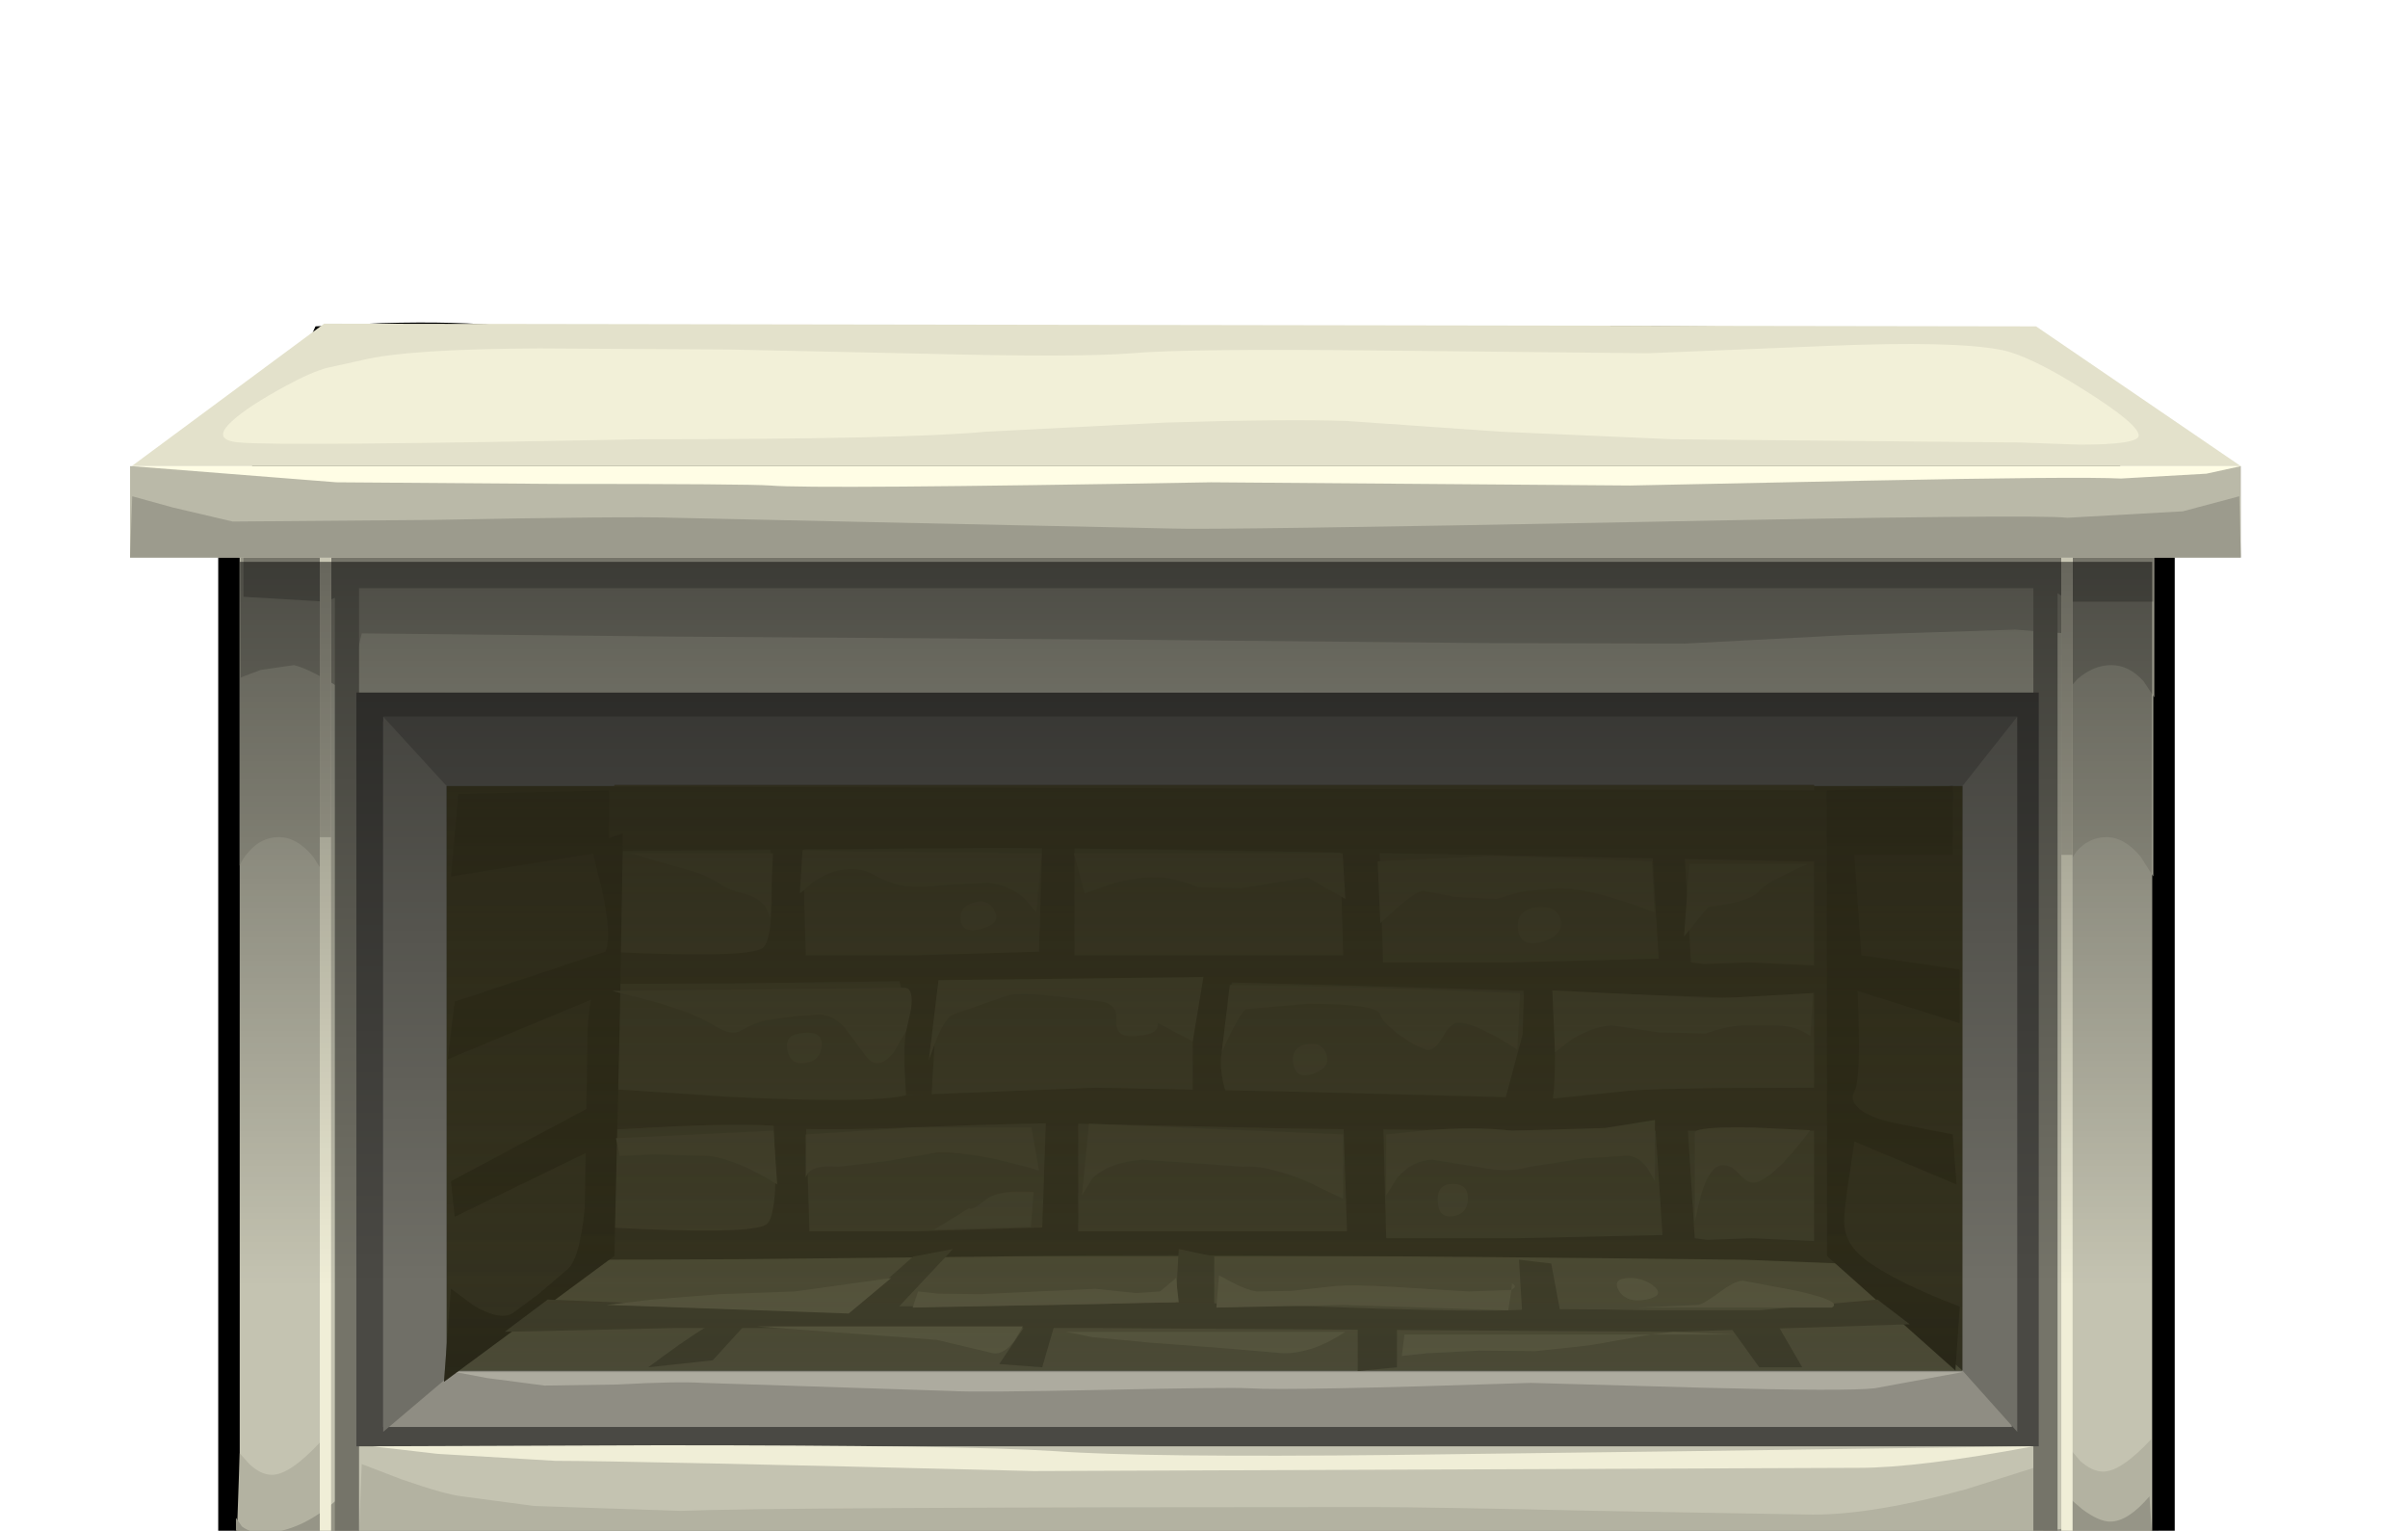 <?xml version="1.0" encoding="UTF-8" standalone="no"?>
<svg xmlns:xlink="http://www.w3.org/1999/xlink" height="142.35px" width="224.0px" xmlns="http://www.w3.org/2000/svg">
  <g transform="matrix(1.0, 0.0, 0.0, 1.0, 0.0, 0.0)">
    <use height="116.65" transform="matrix(1.0, 0.0, 0.0, 1.0, 20.3, 30.0)" width="182.0" xlink:href="#sprite0"/>
    <use height="15.65" transform="matrix(1.0, 0.0, 0.0, 1.0, 1.0, 145.35)" width="218.65" xlink:href="#sprite1"/>
    <use height="114.55" transform="matrix(1.0, 0.0, 0.0, 1.0, 21.8, 32.1)" width="179.0" xlink:href="#sprite2"/>
    <use height="132.65" transform="matrix(1.0, 0.0, 0.0, 1.0, 7.95, 30.1)" width="204.45" xlink:href="#shape3"/>
    <use height="55.5" transform="matrix(1.0, 0.0, 0.0, 1.0, 41.3, 73.0)" width="141.25" xlink:href="#sprite3"/>
    <use height="94.4" transform="matrix(1.0, 0.0, 0.0, 1.0, 22.3, 52.25)" width="177.9" xlink:href="#shape5"/>
    <use height="0.0" id="price_tag_pt" transform="matrix(1.0, 0.0, 0.0, 1.0, 112.0, 163.8)" width="0.0" xlink:href="#sprite4"/>
  </g>
  <defs>
    <g id="sprite0" transform="matrix(1.0, 0.0, 0.0, 1.0, -36.0, -36.0)">
      <use height="116.65" transform="matrix(1.0, 0.0, 0.0, 1.0, 36.0, 36.0)" width="182.0" xlink:href="#shape0"/>
    </g>
    <g id="shape0" transform="matrix(1.0, 0.0, 0.0, 1.0, -36.0, -36.0)">
      <path d="M218.0 57.35 L218.0 152.65 36.0 152.65 36.0 56.25 45.05 36.35 51.2 36.05 Q58.3 35.85 62.95 36.35 90.5 39.1 112.5 37.35 L136.4 36.5 Q153.7 36.2 172.35 36.35 191.4 36.45 205.05 36.85 L218.0 57.35" fill="#000000" fill-rule="evenodd" stroke="none"/>
    </g>
    <g id="sprite1" transform="matrix(1.0, 0.0, 0.0, 1.0, -36.0, -36.0)">
      <use height="15.65" transform="matrix(1.0, 0.0, 0.0, 1.0, 36.0, 36.0)" width="218.65" xlink:href="#shape1"/>
    </g>
    <g id="shape1" transform="matrix(1.0, 0.0, 0.0, 1.0, -36.0, -36.0)">
      <path d="M254.65 50.9 Q254.15 51.95 246.95 51.55 L45.65 51.45 36.15 50.35 Q34.6 50.05 47.7 43.55 L61.15 37.1 232.65 36.0 Q255.15 49.85 254.65 50.9" fill="url(#gradient0)" fill-rule="evenodd" stroke="none"/>
    </g>
    <linearGradient gradientTransform="matrix(0.134, 0.0, 0.0, -0.134, 145.3, 43.8)" gradientUnits="userSpaceOnUse" id="gradient0" spreadMethod="pad" x1="-819.2" x2="819.2">
      <stop offset="0.0" stop-color="#000000" stop-opacity="0.278"/>
      <stop offset="0.471" stop-color="#000000" stop-opacity="0.149"/>
      <stop offset="1.0" stop-color="#000000" stop-opacity="0.239"/>
    </linearGradient>
    <g id="sprite2" transform="matrix(1.0, 0.0, 0.0, 1.0, -36.0, -36.0)">
      <use height="114.55" transform="matrix(1.0, 0.0, 0.0, 1.0, 36.0, 36.0)" width="179.0" xlink:href="#shape2"/>
    </g>
    <g id="shape2" transform="matrix(1.0, 0.0, 0.0, 1.0, -36.0, -36.0)">
      <path d="M215.0 56.85 L215.0 150.55 36.0 150.55 36.0 55.8 45.8 36.0 204.15 36.0 215.0 56.85" fill="url(#gradient1)" fill-rule="evenodd" stroke="none"/>
    </g>
    <linearGradient gradientTransform="matrix(0.109, 0.0, 0.0, -0.109, 125.5, 93.25)" gradientUnits="userSpaceOnUse" id="gradient1" spreadMethod="pad" x1="-819.2" x2="819.2">
      <stop offset="0.0" stop-color="#000000" stop-opacity="0.278"/>
      <stop offset="0.471" stop-color="#000000" stop-opacity="0.149"/>
      <stop offset="1.0" stop-color="#000000" stop-opacity="0.239"/>
    </linearGradient>
    <g id="shape3" transform="matrix(1.0, 0.0, 0.0, 1.0, -7.95, -30.1)">
      <path d="M200.2 146.65 L22.3 146.65 22.3 50.25 200.2 50.25 200.2 146.65" fill="#c4c3b1" fill-rule="evenodd" stroke="none"/>
      <path d="M168.65 140.85 Q174.3 140.85 182.85 138.5 L190.3 136.15 189.95 145.15 33.3 145.15 33.65 136.15 37.3 137.55 Q41.3 138.95 42.95 139.15 L49.7 140.05 63.3 140.5 Q72.65 140.15 127.65 140.15 132.8 140.15 148.55 140.5 L168.65 140.85" fill="#b3b2a1" fill-rule="evenodd" stroke="none"/>
      <path d="M22.3 135.15 L23.2 136.15 Q24.25 137.15 25.3 137.15 26.95 137.15 29.75 134.15 L29.75 145.6 21.95 145.15 22.3 135.15" fill="#b3b2a1" fill-rule="evenodd" stroke="none"/>
      <path d="M192.65 134.85 L193.5 135.85 Q194.6 136.85 195.65 136.85 197.3 136.85 200.1 133.85 L200.1 145.25 192.3 144.85 192.65 134.85" fill="#b3b2a1" fill-rule="evenodd" stroke="none"/>
      <path d="M199.95 139.15 L200.35 145.15 21.95 145.15 21.95 141.15 22.5 141.95 Q23.45 142.7 25.3 142.5 28.3 142.15 31.3 139.5 L32.95 142.85 65.45 143.45 Q99.3 144.05 105.95 143.85 114.8 143.55 142.65 143.25 171.6 142.95 176.3 143.15 182.95 143.5 191.95 142.15 L192.3 139.15 193.7 140.35 Q195.25 141.5 196.3 141.5 197.95 141.5 199.95 139.15" fill="#969587" fill-rule="evenodd" stroke="none"/>
      <path d="M22.3 50.25 L30.3 51.35 30.3 81.5 29.15 79.7 Q27.65 77.85 25.95 77.85 24.3 77.85 23.15 79.2 22.55 79.85 22.3 80.5 L22.3 50.25" fill="#b3b2a1" fill-rule="evenodd" stroke="none"/>
      <path d="M192.3 50.25 L200.3 51.35 200.3 81.5 199.15 79.7 Q197.65 77.85 195.95 77.85 194.3 77.85 193.15 79.2 L192.3 80.5 192.3 50.25" fill="#b3b2a1" fill-rule="evenodd" stroke="none"/>
      <path d="M189.65 51.35 L189.65 64.4 111.95 64.3 33.15 64.4 33.3 51.35 189.65 51.35" fill="#b3b2a1" fill-rule="evenodd" stroke="none"/>
      <path d="M156.7 59.85 L137.8 59.8 106.4 59.5 62.95 59.2 33.65 58.9 32.35 64.45 Q29.0 62.25 27.35 61.85 L24.25 62.3 22.4 63.0 22.4 51.35 200.4 51.35 200.4 64.85 199.4 63.35 Q198.05 61.85 196.4 61.85 194.75 61.85 193.25 63.15 L192.1 64.45 192.1 58.9 187.45 58.55 171.95 59.05 156.7 59.85" fill="#969587" fill-rule="evenodd" stroke="none"/>
      <path d="M200.3 51.55 L200.3 55.95 192.65 55.95 190.65 54.7 33.3 54.7 30.3 55.95 22.65 55.5 22.65 51.55 200.3 51.55" fill="#757469" fill-rule="evenodd" stroke="none"/>
      <path d="M33.4 51.35 L33.4 146.6 31.15 146.6 31.15 51.35 33.4 51.35" fill="#757469" fill-rule="evenodd" stroke="none"/>
      <path d="M191.4 51.35 L191.4 146.6 189.15 146.6 189.15 51.35 191.4 51.35" fill="#757469" fill-rule="evenodd" stroke="none"/>
      <path d="M191.75 51.35 L192.8 51.35 192.8 146.6 191.75 146.6 191.75 51.35" fill="#f0eed7" fill-rule="evenodd" stroke="none"/>
      <path d="M191.75 79.5 L191.75 51.35 192.8 51.35 192.8 79.5 191.75 79.5" fill="#c7c5b2" fill-rule="evenodd" stroke="none"/>
      <path d="M29.75 51.35 L30.8 51.35 30.8 146.6 29.75 146.6 29.75 51.35" fill="#f0eed7" fill-rule="evenodd" stroke="none"/>
      <path d="M29.75 77.85 L29.75 51.35 30.8 51.35 30.8 77.85 29.75 77.85" fill="#c7c5b2" fill-rule="evenodd" stroke="none"/>
      <path d="M187.65 133.15 L35.65 133.15 35.65 66.65 187.65 66.65 187.65 133.15" fill="#949389" fill-rule="evenodd" stroke="none"/>
      <path d="M189.65 134.5 L33.15 134.5 33.15 64.4 189.65 64.4 189.65 134.5" fill="#4a4944" fill-rule="evenodd" stroke="none"/>
      <path d="M187.15 132.7 L35.65 132.7 35.65 67.1 187.15 67.1 187.15 132.7" fill="#8f8d83" fill-rule="evenodd" stroke="none"/>
      <path d="M182.55 127.45 L43.15 126.8 35.65 133.15 35.65 66.65 187.65 66.65 187.65 133.15 182.55 127.45" fill="#706f67" fill-rule="evenodd" stroke="none"/>
      <path d="M212.4 154.5 L8.4 154.35 23.15 145.6 200.35 145.15 212.4 154.5" fill="#e3e1cb" fill-rule="evenodd" stroke="none"/>
      <path d="M212.35 159.95 L8.4 159.95 8.4 154.25 212.35 154.25 212.35 159.95" fill="#bab9a8" fill-rule="evenodd" stroke="none"/>
      <path d="M172.95 136.5 L96.15 136.8 Q58.15 135.85 51.65 135.85 L40.7 135.2 34.65 134.5 61.35 134.4 Q89.7 134.4 98.15 134.95 106.45 135.55 129.7 135.3 L157.15 134.95 189.15 134.5 Q178.45 136.5 172.95 136.5" fill="#f0eed7" fill-rule="evenodd" stroke="none"/>
      <path d="M187.65 66.65 L182.55 73.1 41.55 73.1 35.65 66.65 187.65 66.65" fill="#5c5b55" fill-rule="evenodd" stroke="none"/>
      <path d="M140.35 155.55 Q93.6 155.45 85.3 155.15 79.45 154.95 57.45 155.4 L13.65 156.15 Q12.2 156.15 9.9 155.0 L7.95 153.85 Q76.95 153.15 98.95 153.5 120.95 153.85 193.3 153.5 L212.35 154.25 191.65 155.15 Q188.65 155.65 140.35 155.55" fill="#fffde5" fill-rule="evenodd" stroke="none"/>
      <path d="M156.65 148.85 Q149.2 149.25 135.35 148.6 L117.3 147.85 94.25 148.05 69.95 148.5 Q63.75 148.7 52.85 148.4 L33.95 147.85 Q26.25 147.65 21.85 148.05 L18.95 148.5 21.95 145.15 200.35 145.15 205.95 149.85 Q201.65 148.5 198.95 148.15 197.25 147.95 194.65 148.1 L187.3 148.5 174.25 148.55 Q163.75 148.45 156.65 148.85" fill="#c2c0ae" fill-rule="evenodd" stroke="none"/>
      <path d="M208.45 51.85 L12.1 51.85 12.1 43.35 208.45 43.35 208.45 51.85" fill="#bab9a8" fill-rule="evenodd" stroke="none"/>
      <path d="M208.45 43.35 L12.25 43.35 30.15 30.1 189.4 30.35 208.45 43.35" fill="#e3e1cb" fill-rule="evenodd" stroke="none"/>
      <path d="M173.45 44.7 L151.65 45.15 112.65 44.85 Q75.65 45.5 71.65 45.15 69.65 45.0 51.7 45.0 L31.3 44.85 12.25 43.35 208.45 43.35 205.25 44.05 197.3 44.5 Q193.45 44.3 173.45 44.7" fill="#fffde5" fill-rule="evenodd" stroke="none"/>
      <path d="M208.3 46.15 L208.45 51.85 12.1 51.85 12.3 46.15 16.1 47.2 21.65 48.5 40.15 48.35 Q58.7 48.0 62.65 48.15 L85.45 48.65 108.95 49.15 Q112.85 49.3 152.05 48.55 189.65 47.8 192.3 48.15 L203.05 47.55 208.3 46.15" fill="#9c9b8d" fill-rule="evenodd" stroke="none"/>
      <path d="M170.45 32.15 Q181.55 31.7 185.95 32.5 188.65 32.95 193.85 36.25 198.95 39.45 198.95 40.5 198.95 41.35 193.45 41.35 L187.95 41.15 155.65 40.85 139.7 40.15 125.3 39.15 Q119.8 38.95 108.35 39.3 L91.65 40.15 Q84.3 40.85 59.65 40.85 26.3 41.5 22.3 41.15 19.6 40.95 21.6 39.15 23.05 37.8 26.65 35.85 28.95 34.6 30.45 34.2 L33.65 33.5 Q37.85 32.45 50.15 32.4 L67.65 32.5 86.35 32.9 Q100.3 33.25 105.3 32.85 110.4 32.4 128.8 32.6 L153.3 32.85 170.45 32.15" fill="#f2f0d8" fill-rule="evenodd" stroke="none"/>
      <path d="M200.3 159.65 Q204.65 159.65 211.95 157.7 L211.95 162.75 8.4 162.75 8.4 158.05 18.35 158.7 35.3 159.65 Q39.5 159.85 64.8 159.1 88.45 158.4 91.3 158.85 94.3 159.3 125.75 159.6 157.4 159.9 158.65 160.05 161.95 160.45 200.3 159.65" fill="#8a897c" fill-rule="evenodd" stroke="none"/>
      <path d="M182.55 127.45 L41.55 127.45 41.55 73.1 182.55 73.1 182.55 127.45" fill="#292923" fill-rule="evenodd" stroke="none"/>
      <path d="M170.55 116.8 L182.55 127.45 41.55 127.45 56.55 116.8 170.55 116.8" fill="#494a3f" fill-rule="evenodd" stroke="none"/>
      <path d="M168.75 73.0 L168.75 116.8 57.15 116.8 57.15 73.0 168.75 73.0" fill="#373830" fill-rule="evenodd" stroke="none"/>
      <path d="M162.65 89.5 L170.3 89.85 170.95 92.15 162.95 92.85 Q106.3 90.85 92.3 91.15 L68.25 91.45 54.65 91.5 56.3 88.5 Q69.65 89.15 70.95 88.15 71.8 87.55 71.8 82.95 L71.65 78.5 74.65 78.15 74.95 88.85 84.95 88.85 96.65 88.5 96.95 78.5 99.95 78.5 99.95 88.85 124.95 88.85 124.65 77.85 128.3 78.15 128.65 89.5 140.65 89.5 154.3 89.15 153.65 78.5 156.65 78.5 157.3 89.5 158.5 89.65 162.65 89.5" fill="#292923" fill-rule="evenodd" stroke="none"/>
      <path d="M171.3 117.5 L162.3 117.15 Q106.65 116.5 92.65 116.85 L68.55 117.1 54.95 117.15 56.65 114.15 Q69.95 114.85 71.3 113.85 72.15 113.25 72.15 108.65 L71.95 104.15 74.95 103.85 75.3 114.5 85.3 114.5 96.95 114.15 97.3 104.15 100.3 104.15 100.3 114.5 125.3 114.5 124.95 103.5 128.65 103.85 128.95 115.15 140.95 115.15 154.65 114.85 153.95 104.15 156.95 104.15 157.65 115.15 158.8 115.3 162.95 115.15 170.65 115.5 171.3 117.5" fill="#292923" fill-rule="evenodd" stroke="none"/>
      <path d="M84.1 92.85 L83.65 91.15 87.3 91.15 86.65 101.85 84.3 101.85 Q83.95 97.5 84.3 95.85 84.5 94.8 84.1 92.85" fill="#292923" fill-rule="evenodd" stroke="none"/>
      <path d="M111.95 90.85 L114.65 90.85 113.65 97.85 Q113.3 99.5 114.3 102.5 L110.95 102.15 110.95 96.85 Q110.95 95.8 111.45 93.2 L111.95 90.85" fill="#292923" fill-rule="evenodd" stroke="none"/>
      <path d="M141.65 90.5 L144.65 91.15 144.65 97.85 Q144.65 101.85 144.3 102.85 L139.95 102.5 141.65 96.15 141.75 92.7 141.65 90.5" fill="#292923" fill-rule="evenodd" stroke="none"/>
      <path d="M169.3 105.15 L140.65 105.15 120.35 104.95 100.3 104.5 Q97.4 104.35 85.9 104.8 75.45 105.2 73.3 104.85 70.8 104.4 62.65 104.75 L54.95 105.15 54.95 101.15 67.75 102.0 Q81.2 102.65 84.3 101.85 L101.95 101.15 119.3 101.5 144.65 102.15 150.95 101.5 Q153.3 101.15 168.95 101.15 L169.3 105.15" fill="#292923" fill-rule="evenodd" stroke="none"/>
      <path d="M169.95 73.5 L169.65 80.15 137.95 79.5 Q101.3 78.85 91.95 78.85 L56.65 79.15 55.65 73.15 169.95 73.5" fill="#292923" fill-rule="evenodd" stroke="none"/>
      <path d="M56.65 79.15 L41.95 81.5 42.65 73.85 56.65 73.5 56.65 79.15" fill="#1f1f1a" fill-rule="evenodd" stroke="none"/>
      <path d="M56.3 88.5 L56.95 92.15 41.65 98.5 42.3 93.15 56.3 88.5" fill="#1f1f1a" fill-rule="evenodd" stroke="none"/>
      <path d="M42.3 113.15 L41.95 109.85 56.95 101.85 57.3 105.85 42.3 113.15" fill="#1f1f1a" fill-rule="evenodd" stroke="none"/>
      <path d="M54.95 78.5 L57.95 77.5 57.65 95.15 57.15 116.8 41.3 128.5 41.95 119.85 44.05 121.4 Q46.4 122.8 47.65 122.15 L50.15 120.3 52.65 118.15 Q53.9 117.35 54.4 112.35 L54.65 96.5 Q54.65 94.5 55.1 92.25 55.55 90.0 56.3 88.5 56.95 87.25 56.0 82.75 L54.95 78.5" fill="#1f1f1a" fill-rule="evenodd" stroke="none"/>
      <path d="M169.95 73.5 L181.65 73.1 181.65 79.5 172.5 79.5 173.15 88.85 182.3 90.15 182.3 95.15 172.8 92.15 Q173.15 100.5 172.5 101.5 172.0 102.3 173.0 103.15 174.15 104.05 176.6 104.5 L181.65 105.5 182.0 110.15 172.5 106.15 172.05 109.2 Q171.55 112.45 171.55 113.5 171.55 114.85 172.25 115.85 173.05 117.0 175.05 118.15 177.9 119.85 182.3 121.5 L181.9 127.45 169.95 116.8 169.95 73.5" fill="#1f1f1a" fill-rule="evenodd" stroke="none"/>
      <path d="M177.65 123.15 L155.65 123.85 102.3 123.5 62.65 123.5 46.95 123.85 50.95 120.85 59.45 121.2 73.95 121.5 Q98.95 121.5 105.65 121.15 108.9 121.0 122.35 121.5 136.0 122.0 140.3 121.85 144.7 121.65 153.35 121.85 L163.65 121.85 174.65 120.85 177.65 123.15" fill="#373830" fill-rule="evenodd" stroke="none"/>
      <path d="M83.3 121.85 L78.95 122.15 84.95 116.85 88.65 116.15 83.3 121.85" fill="#373830" fill-rule="evenodd" stroke="none"/>
      <path d="M109.65 116.15 L112.95 116.85 112.95 122.5 109.3 122.5 109.65 116.15" fill="#373830" fill-rule="evenodd" stroke="none"/>
      <path d="M141.3 117.15 L144.3 117.5 145.3 122.85 141.65 122.85 141.3 117.15" fill="#373830" fill-rule="evenodd" stroke="none"/>
      <path d="M66.95 122.85 L69.95 122.5 66.3 126.5 60.3 127.15 Q61.7 126.1 63.25 125.0 66.35 122.85 66.95 122.85" fill="#373830" fill-rule="evenodd" stroke="none"/>
      <path d="M95.65 122.85 L98.3 122.5 96.95 127.15 92.95 126.85 95.65 122.85" fill="#373830" fill-rule="evenodd" stroke="none"/>
      <path d="M129.95 122.85 L129.95 127.15 126.3 127.5 126.3 123.15 129.95 122.85" fill="#373830" fill-rule="evenodd" stroke="none"/>
      <path d="M160.3 122.5 L164.95 122.5 167.65 127.15 163.65 127.15 160.3 122.5" fill="#373830" fill-rule="evenodd" stroke="none"/>
      <path d="M124.95 111.5 L121.55 109.85 Q117.7 108.3 115.65 108.5 L111.6 108.2 106.3 107.85 Q103.2 108.05 101.6 109.6 L100.65 111.15 101.3 104.5 124.95 105.5 124.95 111.5" fill="#3f4037" fill-rule="evenodd" stroke="none"/>
      <path d="M149.3 104.9 L153.95 104.15 153.95 109.85 153.2 108.55 Q152.2 107.3 150.95 107.5 L147.15 107.75 142.3 108.5 Q140.35 109.1 137.65 108.55 L133.3 107.85 Q131.45 107.85 130.0 109.5 L128.95 111.15 128.95 105.5 132.8 105.1 Q137.3 104.75 140.65 105.15 L149.3 104.9" fill="#3f4037" fill-rule="evenodd" stroke="none"/>
      <path d="M96.65 108.85 Q90.95 107.15 87.3 107.15 L82.65 107.95 77.95 108.5 Q75.65 108.3 75.1 109.2 L74.95 109.5 74.95 105.5 84.95 104.85 95.95 104.85 96.65 108.85" fill="#3f4037" fill-rule="evenodd" stroke="none"/>
      <path d="M57.65 107.5 L57.3 105.85 71.95 105.15 72.3 110.15 Q68.65 107.85 65.95 107.5 L60.8 107.35 57.65 107.5" fill="#3f4037" fill-rule="evenodd" stroke="none"/>
      <path d="M135.15 110.1 Q136.6 110.1 136.55 111.5 136.5 112.9 135.15 113.1 133.8 113.3 133.75 111.7 133.65 110.1 135.15 110.1" fill="#3f4037" fill-rule="evenodd" stroke="none"/>
      <path d="M163.65 109.85 Q162.75 110.25 161.9 109.3 161.0 108.25 160.15 108.35 159.05 108.5 158.25 111.05 L157.65 113.6 157.65 105.35 Q157.65 104.75 163.05 104.85 L168.4 105.1 Q165.4 109.1 163.65 109.85" fill="#3f4037" fill-rule="evenodd" stroke="none"/>
      <path d="M144.4 92.1 L159.65 92.85 168.65 92.35 168.4 96.35 Q167.15 95.35 164.9 95.35 L162.05 95.35 Q160.6 95.45 158.65 96.1 L154.3 96.0 149.9 95.35 Q148.05 95.5 146.15 96.7 L144.65 97.85 144.4 92.1" fill="#3f4037" fill-rule="evenodd" stroke="none"/>
      <path d="M141.4 92.35 L141.15 97.6 Q137.65 95.35 135.9 95.1 135.0 94.95 134.2 96.45 133.4 97.85 132.65 97.6 131.45 97.2 130.05 96.15 128.6 95.05 128.4 94.35 128.15 93.35 121.65 93.35 L115.9 93.85 Q115.45 94.15 114.5 96.05 L113.65 97.85 114.4 91.6 127.65 91.85 141.4 92.35" fill="#3f4037" fill-rule="evenodd" stroke="none"/>
      <path d="M111.95 90.85 L110.95 96.85 107.65 95.1 Q107.8 95.4 107.55 95.75 107.05 96.35 105.15 96.35 103.7 96.35 103.85 94.8 103.95 93.25 102.15 93.1 L97.25 92.55 Q94.7 92.3 93.65 92.6 L88.65 94.35 Q88.05 94.5 87.15 96.55 L86.4 98.6 87.3 91.15 111.95 90.85" fill="#3f4037" fill-rule="evenodd" stroke="none"/>
      <path d="M84.15 91.85 Q85.0 91.85 84.75 93.85 L84.3 95.85 83.15 97.85 Q81.75 99.6 80.65 98.35 L78.6 95.6 Q77.55 94.35 76.15 94.35 L73.95 94.5 71.4 94.85 Q70.55 94.95 68.9 95.85 68.0 96.35 66.4 95.35 64.7 94.25 60.65 93.1 L56.95 92.15 84.15 91.85" fill="#3f4037" fill-rule="evenodd" stroke="none"/>
      <path d="M74.4 96.1 Q76.5 95.75 76.45 97.2 76.35 98.65 74.9 98.85 73.55 99.05 73.25 97.7 72.95 96.3 74.4 96.1" fill="#3f4037" fill-rule="evenodd" stroke="none"/>
      <path d="M103.2 82.25 L100.9 83.1 99.9 79.35 124.9 79.35 125.15 83.6 121.65 81.6 115.4 82.6 111.5 82.5 Q109.35 81.7 108.15 81.6 105.95 81.45 103.2 82.25" fill="#3f4037" fill-rule="evenodd" stroke="none"/>
      <path d="M128.4 85.85 L128.15 80.1 138.9 79.6 153.65 80.1 153.9 84.85 Q148.15 82.6 144.9 82.6 L141.65 82.9 139.15 83.6 135.3 83.4 132.4 82.85 Q131.8 82.85 130.05 84.35 L128.4 85.85" fill="#3f4037" fill-rule="evenodd" stroke="none"/>
      <path d="M156.65 87.1 L157.15 80.35 168.15 80.35 166.2 81.25 Q164.1 82.25 163.65 82.85 162.9 83.85 158.9 84.35 L156.65 87.1" fill="#3f4037" fill-rule="evenodd" stroke="none"/>
      <path d="M74.65 79.1 L96.9 79.35 96.4 84.85 95.3 83.55 Q93.8 82.25 91.9 82.1 L87.8 82.3 Q85.35 82.6 83.9 82.35 82.75 82.15 81.2 81.3 80.05 80.7 78.65 80.85 77.1 81.0 75.6 82.05 L74.4 83.1 74.65 79.1" fill="#3f4037" fill-rule="evenodd" stroke="none"/>
      <path d="M71.65 85.35 L71.25 84.4 Q70.55 83.4 69.15 83.1 68.0 82.85 66.8 82.1 65.6 81.35 64.65 81.1 L58.65 79.35 71.9 79.35 71.65 85.35" fill="#3f4037" fill-rule="evenodd" stroke="none"/>
      <path d="M90.9 83.85 Q92.0 83.65 92.55 84.75 93.1 85.85 91.4 86.35 89.55 86.9 89.35 85.55 89.2 84.2 90.9 83.85" fill="#3f4037" fill-rule="evenodd" stroke="none"/>
      <path d="M96.15 110.85 L95.9 114.1 86.9 114.35 90.15 112.35 Q90.4 112.6 91.65 111.6 92.9 110.6 96.15 110.85" fill="#3f4037" fill-rule="evenodd" stroke="none"/>
      <path d="M143.4 84.35 Q145.0 84.35 145.2 85.7 145.35 87.05 143.4 87.6 141.3 88.15 141.2 86.25 141.1 84.35 143.4 84.35" fill="#3f4037" fill-rule="evenodd" stroke="none"/>
      <path d="M121.65 97.1 Q123.05 96.9 123.4 98.1 123.75 99.3 122.15 99.85 120.5 100.4 120.3 98.85 120.1 97.3 121.65 97.1" fill="#3f4037" fill-rule="evenodd" stroke="none"/>
      <path d="M99.15 123.85 L125.15 123.85 Q122.15 125.85 119.4 125.85 L113.55 125.35 106.9 124.85 101.6 124.35 99.15 123.85" fill="#56574a" fill-rule="evenodd" stroke="none"/>
      <path d="M137.65 125.6 L132.7 125.85 130.4 126.1 130.65 124.1 153.6 124.1 147.9 125.1 142.85 125.65 137.65 125.6 M153.6 124.1 L155.65 123.85 161.4 124.1 153.6 124.1" fill="#56574a" fill-rule="evenodd" stroke="none"/>
      <path d="M140.6 119.95 L140.3 121.85 124.9 121.35 113.15 121.6 113.4 118.6 114.6 119.25 Q115.95 119.95 116.9 120.1 L120.05 120.05 124.15 119.6 Q125.8 119.45 129.3 119.65 L136.65 120.1 140.6 119.95 140.65 119.35 Q141.1 119.6 140.8 119.8 L140.6 119.95" fill="#56574a" fill-rule="evenodd" stroke="none"/>
      <path d="M109.4 118.85 L109.65 121.1 84.9 121.6 85.4 120.1 87.25 120.3 91.15 120.35 101.9 119.85 105.65 120.25 107.9 120.1 109.4 118.85" fill="#56574a" fill-rule="evenodd" stroke="none"/>
      <path d="M82.9 118.85 L78.95 122.15 56.4 121.35 60.7 120.85 66.9 120.35 73.9 120.1 82.9 118.85" fill="#56574a" fill-rule="evenodd" stroke="none"/>
      <path d="M95.15 123.35 L94.35 124.7 Q93.35 126.0 92.4 125.85 L87.15 124.6 70.4 123.35 95.15 123.35" fill="#56574a" fill-rule="evenodd" stroke="none"/>
      <path d="M151.65 118.85 Q152.95 118.85 153.9 119.65 154.85 120.5 153.15 120.85 151.35 121.2 150.6 120.05 149.9 118.85 151.65 118.85" fill="#56574a" fill-rule="evenodd" stroke="none"/>
      <path d="M162.15 119.1 L166.95 120.0 Q171.5 121.0 170.4 121.6 L152.4 121.6 157.9 121.35 Q158.35 121.35 159.85 120.25 161.35 119.1 162.15 119.1" fill="#56574a" fill-rule="evenodd" stroke="none"/>
    </g>
    <g id="sprite3" transform="matrix(1.0, 0.0, 0.0, 1.0, 0.0, 0.0)">
      <use height="55.5" transform="matrix(1.0, 0.0, 0.0, 1.0, 0.0, 0.0)" width="141.25" xlink:href="#shape4"/>
    </g>
    <g id="shape4" transform="matrix(1.0, 0.0, 0.0, 1.0, 0.0, 0.0)">
      <path d="M127.45 0.1 L141.25 0.1 141.25 54.45 85.6 54.45 85.0 54.5 85.0 54.45 1.45 54.45 0.0 55.5 0.25 52.15 0.25 0.1 15.85 0.1 15.85 0.0 127.45 0.0 127.45 0.1" fill="url(#gradient2)" fill-rule="evenodd" stroke="none"/>
    </g>
    <linearGradient gradientTransform="matrix(0.0, 0.064, 0.064, 0.0, 70.6, 29.75)" gradientUnits="userSpaceOnUse" id="gradient2" spreadMethod="pad" x1="-819.2" x2="819.2">
      <stop offset="0.008" stop-color="#545034"/>
      <stop offset="0.22" stop-color="#514b28" stop-opacity="0.6"/>
      <stop offset="0.659" stop-color="#4f4714" stop-opacity="0.275"/>
      <stop offset="0.886" stop-color="#4d440b" stop-opacity="0.075"/>
      <stop offset="1.0" stop-color="#4d4308" stop-opacity="0.0"/>
    </linearGradient>
    <g id="shape5" transform="matrix(1.0, 0.0, 0.0, 1.0, -22.3, -52.25)">
      <path d="M174.4 129.1 Q171.85 129.4 158.4 129.05 L142.4 128.6 Q119.9 129.35 116.15 129.1 114.3 129.0 102.65 129.25 90.8 129.5 88.4 129.35 L65.4 128.6 Q62.95 128.45 57.45 128.75 L50.65 128.85 45.3 128.15 42.4 127.6 182.55 127.6 174.4 129.1" fill="#adab9f" fill-rule="evenodd" stroke="none"/>
      <path d="M200.2 146.65 L22.3 146.65 22.3 52.25 200.2 52.25 200.2 146.65" fill="url(#gradient3)" fill-rule="evenodd" stroke="none"/>
    </g>
    <linearGradient gradientTransform="matrix(0.0, 0.085, 0.085, 0.0, 116.25, 50.0)" gradientUnits="userSpaceOnUse" id="gradient3" spreadMethod="pad" x1="-819.2" x2="819.2">
      <stop offset="0.0" stop-color="#000000"/>
      <stop offset="1.0" stop-color="#000000" stop-opacity="0.0"/>
    </linearGradient>
  </defs>
</svg>
